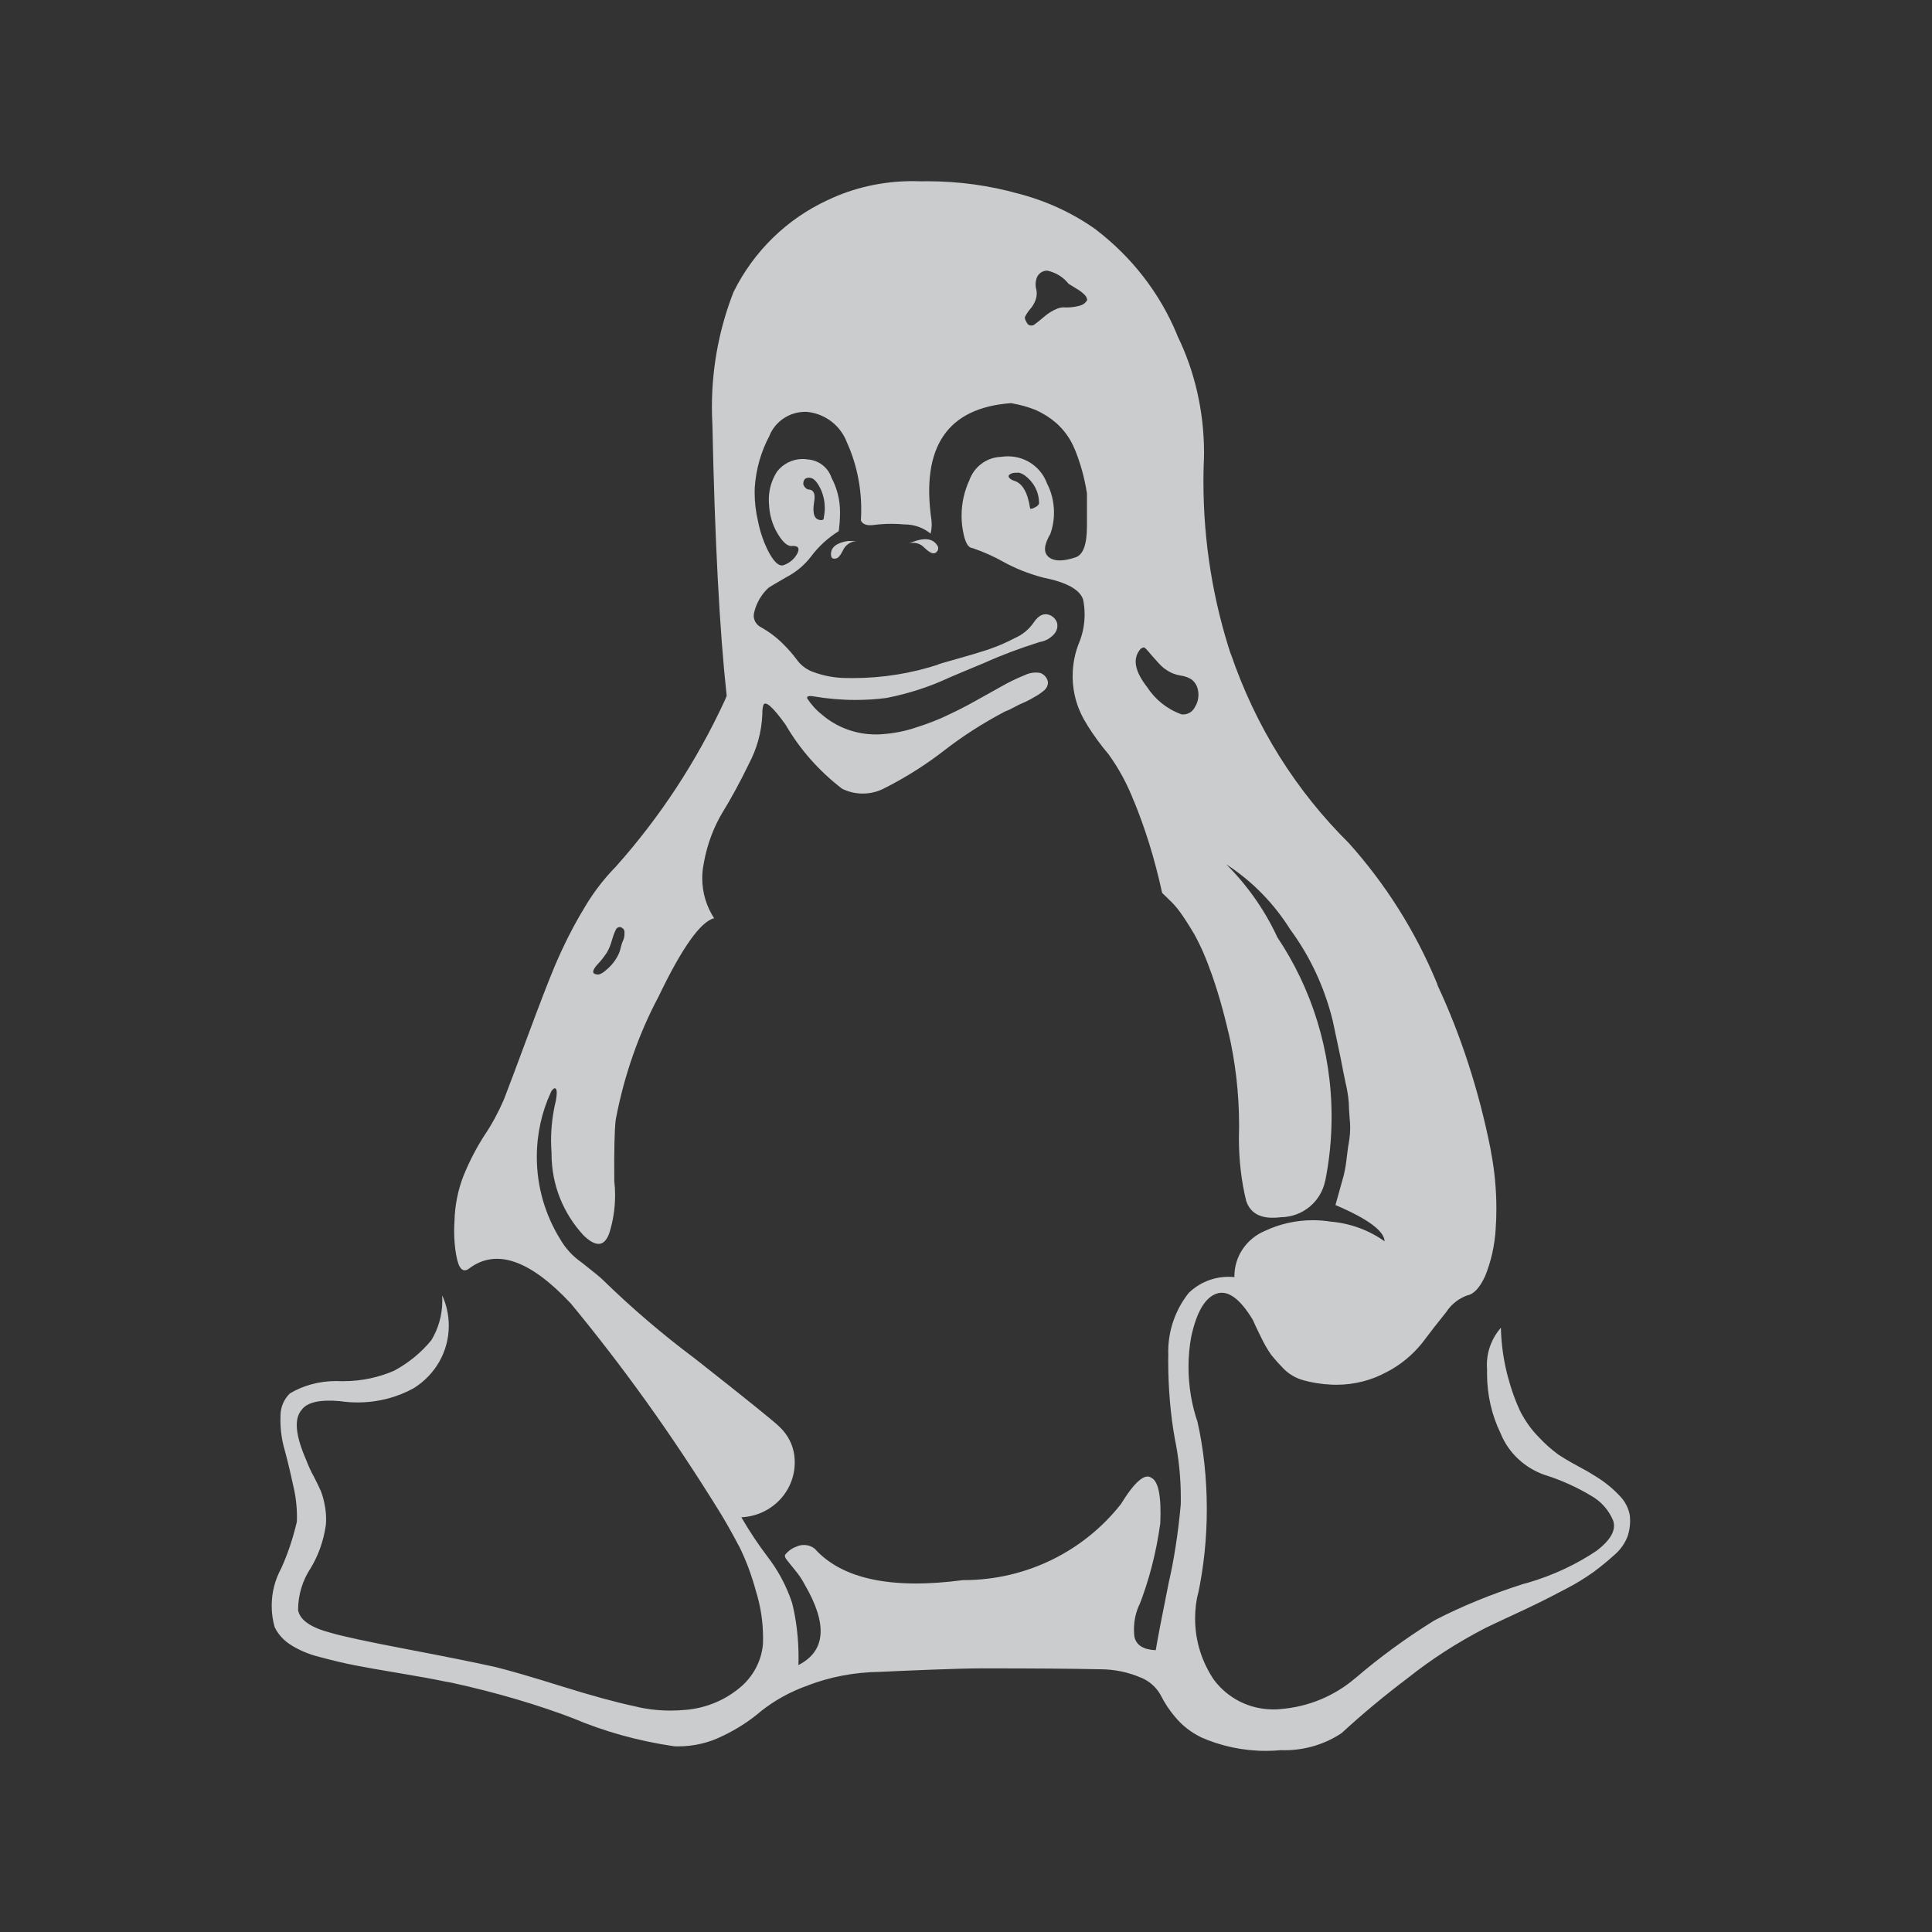 <svg width="48" height="48" viewBox="0 0 48 48" fill="none" xmlns="http://www.w3.org/2000/svg">
<rect x="0" y="0" width="48" height="48" fill="#333333" stroke="none"/>
<path d="M21.289 13.441C21.137 13.449 21.007 13.539 20.946 13.667L20.945 13.67C20.878 13.808 20.815 13.877 20.756 13.877C20.682 13.892 20.645 13.856 20.645 13.768C20.645 13.595 20.785 13.486 21.065 13.441H21.289ZM23.218 13.745C23.158 13.76 23.073 13.713 22.962 13.604C22.894 13.532 22.798 13.487 22.692 13.487C22.649 13.487 22.61 13.493 22.571 13.506H22.575C22.928 13.347 23.165 13.361 23.285 13.549C23.3 13.57 23.309 13.594 23.309 13.622C23.309 13.678 23.272 13.726 23.221 13.743H23.219L23.218 13.745ZM15.431 23.037C15.421 23.034 15.411 23.032 15.4 23.032C15.353 23.032 15.313 23.062 15.299 23.101C15.262 23.175 15.229 23.266 15.202 23.361L15.199 23.374C15.168 23.486 15.126 23.583 15.073 23.674L15.076 23.668C15.007 23.773 14.934 23.866 14.853 23.952L14.854 23.95C14.707 24.11 14.699 24.196 14.831 24.21C14.891 24.226 14.983 24.175 15.108 24.058C15.226 23.95 15.32 23.82 15.383 23.674L15.386 23.668C15.402 23.624 15.416 23.573 15.429 23.515C15.441 23.465 15.456 23.422 15.474 23.38L15.473 23.385C15.487 23.357 15.499 23.325 15.506 23.291V23.288C15.512 23.262 15.515 23.232 15.515 23.201V23.136L15.492 23.081L15.431 23.037ZM34.4 30.849C34.4 30.589 33.993 30.286 33.179 29.939C33.239 29.722 33.294 29.522 33.346 29.341C33.395 29.181 33.434 28.989 33.456 28.792L33.457 28.776C33.48 28.58 33.502 28.424 33.524 28.308C33.537 28.222 33.545 28.121 33.545 28.021C33.545 27.949 33.542 27.879 33.534 27.809V27.817C33.518 27.607 33.51 27.466 33.51 27.393C33.495 27.215 33.467 27.052 33.428 26.893L33.433 26.914C33.381 26.667 33.351 26.519 33.343 26.469C33.335 26.419 33.298 26.238 33.232 25.926C33.166 25.614 33.125 25.422 33.109 25.349C32.896 24.495 32.536 23.746 32.053 23.089L32.066 23.109C31.655 22.449 31.12 21.903 30.489 21.489L30.469 21.477C30.981 21.988 31.405 22.586 31.716 23.244L31.733 23.283C32.579 24.542 33.083 26.087 33.083 27.748C33.083 28.308 33.025 28.856 32.916 29.384L32.924 29.332C32.823 29.852 32.366 30.238 31.816 30.242C31.357 30.3 31.073 30.166 30.962 29.839C30.846 29.371 30.78 28.833 30.78 28.28C30.78 28.188 30.782 28.097 30.785 28.006V28.019C30.785 28.004 30.785 27.986 30.785 27.967C30.785 27.159 30.692 26.375 30.515 25.619L30.528 25.689C30.389 25.08 30.24 24.578 30.064 24.087L30.096 24.188C29.967 23.804 29.821 23.476 29.647 23.166L29.664 23.197C29.53 22.972 29.416 22.795 29.321 22.664C29.233 22.542 29.137 22.434 29.032 22.339L29.031 22.337L28.873 22.184C28.684 21.318 28.448 20.569 28.151 19.849L28.186 19.944C28.01 19.479 27.788 19.076 27.52 18.71L27.53 18.725C27.351 18.514 27.179 18.28 27.024 18.033L27.01 18.007C26.784 17.664 26.65 17.247 26.65 16.797C26.65 16.499 26.708 16.216 26.814 15.956L26.809 15.971C26.895 15.763 26.947 15.521 26.947 15.268C26.947 15.134 26.933 15.006 26.907 14.881L26.909 14.894C26.827 14.647 26.498 14.466 25.921 14.351C25.545 14.252 25.217 14.119 24.912 13.95L24.934 13.961C24.71 13.835 24.452 13.717 24.18 13.623L24.147 13.614C24.029 13.598 23.948 13.41 23.903 13.048C23.895 12.978 23.89 12.897 23.89 12.816C23.89 12.497 23.96 12.197 24.086 11.925L24.081 11.938C24.195 11.604 24.505 11.363 24.874 11.35C24.924 11.342 24.983 11.337 25.041 11.337C25.484 11.337 25.86 11.61 26.006 11.994L26.007 12C26.12 12.214 26.186 12.466 26.186 12.735C26.186 12.923 26.153 13.105 26.093 13.274L26.097 13.262C25.934 13.538 25.92 13.73 26.054 13.839C26.187 13.949 26.408 13.952 26.716 13.849C26.909 13.791 27.005 13.531 27.005 13.069V12.26C26.942 11.852 26.837 11.487 26.693 11.139L26.705 11.171C26.6 10.908 26.441 10.686 26.239 10.508L26.238 10.507C26.088 10.377 25.916 10.268 25.729 10.185L25.716 10.18C25.545 10.112 25.345 10.055 25.136 10.019L25.118 10.016C23.535 10.132 22.877 11.104 23.143 12.931C23.146 12.962 23.148 12.996 23.148 13.032C23.148 13.111 23.138 13.189 23.118 13.264L23.12 13.258C22.946 13.115 22.721 13.029 22.474 13.029C22.47 13.029 22.467 13.029 22.464 13.029C22.368 13.019 22.258 13.014 22.146 13.014C22 13.014 21.856 13.024 21.715 13.042L21.731 13.04C21.547 13.068 21.433 13.032 21.389 12.931C21.393 12.85 21.397 12.754 21.397 12.658C21.397 12.047 21.263 11.467 21.022 10.946L21.034 10.972C20.872 10.564 20.494 10.273 20.04 10.232H20.035C20.027 10.232 20.017 10.232 20.007 10.232C19.603 10.232 19.258 10.478 19.117 10.824L19.116 10.83C18.913 11.207 18.781 11.651 18.751 12.12V12.13C18.749 12.162 18.749 12.201 18.749 12.241C18.749 12.486 18.779 12.726 18.834 12.955L18.829 12.934C18.889 13.241 18.988 13.514 19.125 13.766L19.117 13.75C19.243 13.974 19.357 14.072 19.46 14.044C19.617 13.992 19.743 13.883 19.813 13.743L19.815 13.74C19.874 13.609 19.822 13.551 19.659 13.566C19.555 13.566 19.441 13.461 19.316 13.251C19.192 13.042 19.116 12.791 19.106 12.525V12.522C19.102 12.489 19.101 12.452 19.101 12.413C19.101 12.154 19.177 11.914 19.309 11.711L19.306 11.716C19.452 11.526 19.684 11.404 19.942 11.404C19.984 11.404 20.025 11.407 20.065 11.414H20.06C20.341 11.431 20.573 11.615 20.658 11.867L20.66 11.872C20.792 12.119 20.87 12.411 20.87 12.72V12.736C20.87 12.899 20.858 13.059 20.835 13.215L20.837 13.197C20.565 13.367 20.337 13.576 20.154 13.822L20.149 13.828C19.987 14.039 19.783 14.21 19.55 14.333L19.54 14.338C19.251 14.505 19.1 14.595 19.086 14.61C18.922 14.765 18.802 14.965 18.744 15.188L18.743 15.196C18.733 15.227 18.726 15.261 18.726 15.297C18.726 15.424 18.801 15.532 18.908 15.584L18.91 15.586C19.122 15.706 19.306 15.846 19.465 16.008C19.591 16.134 19.709 16.268 19.813 16.411L19.82 16.421C19.924 16.551 20.063 16.649 20.224 16.702L20.23 16.704C20.464 16.79 20.734 16.842 21.016 16.845H21.017C21.067 16.847 21.127 16.847 21.185 16.847C21.933 16.847 22.654 16.727 23.327 16.506L23.279 16.519C23.308 16.503 23.478 16.453 23.789 16.366C24.101 16.279 24.356 16.203 24.554 16.137C24.809 16.049 25.025 15.953 25.232 15.843L25.21 15.854C25.403 15.77 25.56 15.64 25.674 15.477L25.676 15.474C25.81 15.271 25.958 15.213 26.12 15.3C26.191 15.341 26.243 15.406 26.264 15.482C26.267 15.5 26.271 15.524 26.271 15.545C26.271 15.62 26.243 15.69 26.198 15.744C26.107 15.851 25.981 15.926 25.835 15.95H25.832C25.315 16.114 24.899 16.273 24.495 16.45L24.578 16.418C24.038 16.642 23.701 16.784 23.567 16.842C23.121 17.052 22.601 17.225 22.058 17.334L22.013 17.342C21.786 17.372 21.524 17.39 21.258 17.39C20.903 17.39 20.555 17.359 20.217 17.302L20.254 17.307C20.106 17.279 20.039 17.293 20.053 17.349C20.158 17.51 20.282 17.646 20.428 17.76L20.431 17.763C20.785 18.064 21.251 18.247 21.76 18.247C21.816 18.247 21.871 18.246 21.925 18.241H21.919C22.21 18.22 22.48 18.166 22.737 18.082L22.714 18.088C23.03 17.991 23.294 17.887 23.547 17.768L23.509 17.784C23.761 17.668 24.009 17.542 24.253 17.404C24.497 17.267 24.718 17.143 24.916 17.034C25.063 16.951 25.242 16.863 25.426 16.787L25.459 16.774C25.538 16.733 25.633 16.709 25.734 16.709C25.774 16.709 25.814 16.712 25.852 16.72H25.848C25.951 16.759 26.024 16.85 26.037 16.957C26.035 16.993 26.027 17.027 26.014 17.058C25.992 17.102 25.963 17.138 25.926 17.165C25.886 17.198 25.843 17.23 25.799 17.259L25.794 17.263C25.749 17.291 25.686 17.327 25.605 17.372C25.523 17.416 25.456 17.448 25.404 17.469C25.352 17.49 25.278 17.526 25.182 17.578C25.124 17.612 25.055 17.645 24.982 17.672L24.972 17.675C24.402 17.976 23.912 18.293 23.454 18.649L23.474 18.633C23.044 18.969 22.561 19.281 22.049 19.544L22 19.568C21.837 19.661 21.644 19.716 21.436 19.716C21.246 19.716 21.065 19.671 20.908 19.588L20.915 19.591C20.351 19.156 19.884 18.629 19.531 18.028L19.516 18.002C19.192 17.552 19.007 17.393 18.963 17.524C18.948 17.58 18.94 17.643 18.94 17.71V17.744C18.922 18.195 18.801 18.615 18.6 18.988L18.609 18.972C18.387 19.429 18.168 19.832 17.954 20.179C17.735 20.543 17.573 20.967 17.49 21.419L17.487 21.442C17.462 21.555 17.447 21.686 17.447 21.819C17.447 22.188 17.557 22.532 17.747 22.821L17.742 22.813C17.402 22.9 16.94 23.553 16.355 24.773C15.883 25.66 15.515 26.687 15.307 27.77L15.295 27.84C15.267 28.1 15.255 28.601 15.262 29.341C15.274 29.445 15.282 29.567 15.282 29.691C15.282 30.024 15.231 30.346 15.134 30.649L15.141 30.627C15.023 30.973 14.809 30.995 14.498 30.692C14.005 30.16 13.703 29.45 13.703 28.671C13.703 28.662 13.703 28.653 13.703 28.645C13.697 28.553 13.691 28.45 13.691 28.342C13.691 28.019 13.728 27.704 13.797 27.4L13.793 27.429C13.852 27.154 13.845 27.024 13.769 27.039C13.73 27.065 13.698 27.103 13.682 27.146V27.148C13.464 27.618 13.337 28.167 13.337 28.744C13.337 29.488 13.547 30.183 13.912 30.778L13.902 30.76C14.039 31.007 14.227 31.21 14.45 31.366L14.455 31.369C14.751 31.601 14.928 31.746 14.985 31.805C15.691 32.494 16.445 33.139 17.237 33.733L17.291 33.774C18.534 34.753 19.222 35.308 19.356 35.439C19.583 35.647 19.73 35.938 19.743 36.263V36.266C19.745 36.286 19.745 36.31 19.745 36.335C19.745 37.066 19.159 37.662 18.421 37.696H18.418C18.638 38.072 18.85 38.388 19.081 38.691L19.061 38.665C19.321 38.999 19.533 39.388 19.674 39.807L19.682 39.834C19.783 40.239 19.84 40.702 19.84 41.18C19.84 41.246 19.838 41.313 19.836 41.378V41.368C20.517 41.022 20.568 40.354 19.992 39.367C19.922 39.233 19.844 39.12 19.757 39.016L19.76 39.019C19.664 38.903 19.594 38.816 19.55 38.759C19.505 38.701 19.491 38.658 19.506 38.629C19.579 38.536 19.677 38.465 19.791 38.424L19.796 38.422C19.848 38.398 19.909 38.385 19.974 38.385C20.075 38.385 20.169 38.419 20.242 38.478C20.922 39.232 22.15 39.492 23.925 39.258H23.935C25.525 39.258 26.94 38.52 27.843 37.376L27.851 37.365C28.191 36.813 28.443 36.597 28.605 36.715C28.782 36.801 28.856 37.178 28.827 37.846C28.724 38.593 28.545 39.269 28.295 39.909L28.317 39.847C28.226 40.033 28.173 40.252 28.173 40.481C28.173 40.544 28.176 40.608 28.184 40.671V40.663C28.228 40.873 28.405 40.985 28.714 40.999C28.759 40.724 28.866 40.166 29.036 39.324C29.163 38.777 29.269 38.107 29.331 37.426L29.336 37.365C29.337 37.319 29.337 37.266 29.337 37.212C29.337 36.7 29.284 36.201 29.183 35.719L29.192 35.766C29.084 35.179 29.024 34.504 29.024 33.815C29.024 33.758 29.024 33.703 29.026 33.647V33.655C29.026 33.634 29.024 33.61 29.024 33.584C29.024 33.03 29.216 32.52 29.539 32.115L29.536 32.12C29.79 31.875 30.137 31.722 30.522 31.722C30.573 31.722 30.625 31.725 30.674 31.73H30.668C30.668 31.724 30.668 31.717 30.668 31.71C30.668 31.203 30.979 30.77 31.426 30.581L31.435 30.578C31.781 30.414 32.187 30.316 32.617 30.316C32.768 30.316 32.916 30.328 33.06 30.351L33.043 30.349C33.555 30.391 34.019 30.568 34.405 30.843L34.397 30.838L34.4 30.849ZM20.467 12.853C20.482 12.783 20.492 12.702 20.492 12.619C20.492 12.47 20.462 12.327 20.409 12.195L20.413 12.203C20.331 12.015 20.246 11.906 20.158 11.877C20.024 11.848 19.957 11.899 19.957 12.029C19.974 12.088 20.013 12.133 20.066 12.159H20.068C20.216 12.159 20.268 12.268 20.224 12.486C20.18 12.776 20.239 12.921 20.401 12.921C20.404 12.921 20.408 12.923 20.411 12.923C20.442 12.923 20.469 12.897 20.469 12.866C20.469 12.863 20.469 12.856 20.467 12.853ZM29.763 17.142C29.743 17.042 29.692 16.956 29.619 16.892C29.538 16.835 29.44 16.798 29.334 16.784H29.331C29.21 16.764 29.1 16.722 29.006 16.662L29.009 16.663C28.928 16.614 28.858 16.556 28.799 16.489L28.797 16.488C28.731 16.415 28.679 16.357 28.641 16.314L28.519 16.172C28.492 16.14 28.464 16.111 28.431 16.086H28.429C28.414 16.08 28.384 16.091 28.34 16.119C28.133 16.351 28.185 16.666 28.496 17.065C28.698 17.378 28.996 17.619 29.349 17.745L29.36 17.749C29.37 17.75 29.384 17.75 29.395 17.75C29.521 17.75 29.629 17.679 29.682 17.576L29.683 17.575C29.74 17.485 29.775 17.377 29.775 17.259C29.775 17.216 29.77 17.175 29.761 17.134V17.138L29.763 17.142ZM25.815 12.509C25.815 12.507 25.815 12.504 25.815 12.502C25.815 12.219 25.676 11.969 25.462 11.813L25.461 11.812C25.372 11.753 25.305 11.731 25.26 11.747C25.25 11.745 25.24 11.745 25.229 11.745C25.174 11.745 25.123 11.761 25.081 11.79C25.068 11.8 25.06 11.816 25.06 11.834C25.06 11.852 25.068 11.868 25.081 11.878C25.111 11.908 25.149 11.93 25.191 11.943C25.397 12.002 25.531 12.226 25.59 12.617C25.59 12.661 25.649 12.647 25.767 12.575C25.798 12.544 25.814 12.522 25.814 12.51L25.815 12.509ZM27.008 7.439C27.001 7.395 26.981 7.358 26.952 7.33C26.895 7.272 26.832 7.222 26.763 7.183L26.759 7.181C26.663 7.122 26.593 7.079 26.549 7.051C26.42 6.888 26.236 6.771 26.026 6.726L26.019 6.724H26.017C25.905 6.724 25.807 6.791 25.764 6.887V6.888C25.742 6.94 25.729 7.002 25.729 7.066C25.729 7.103 25.734 7.14 25.742 7.176V7.173C25.752 7.209 25.757 7.249 25.757 7.29C25.757 7.345 25.747 7.397 25.731 7.447L25.732 7.444C25.701 7.532 25.656 7.608 25.6 7.673V7.672C25.55 7.728 25.507 7.793 25.471 7.862L25.467 7.868C25.452 7.905 25.474 7.967 25.534 8.053C25.557 8.075 25.588 8.088 25.623 8.088C25.658 8.088 25.688 8.075 25.712 8.053C25.772 8.01 25.853 7.945 25.956 7.857C26.05 7.776 26.161 7.709 26.281 7.663L26.289 7.66C26.334 7.644 26.385 7.636 26.438 7.636C26.456 7.636 26.474 7.637 26.491 7.639H26.489H26.499C26.614 7.639 26.725 7.623 26.829 7.594L26.821 7.595C26.909 7.576 26.98 7.519 27.016 7.443L27.008 7.439ZM39.542 36.619C39.806 36.769 40.033 36.944 40.228 37.15L40.23 37.152C40.367 37.288 40.464 37.467 40.495 37.667V37.672C40.498 37.704 40.5 37.743 40.5 37.782C40.5 37.919 40.478 38.049 40.437 38.171L40.44 38.163C40.367 38.354 40.25 38.515 40.099 38.64L40.097 38.642C39.94 38.785 39.769 38.923 39.594 39.055L39.577 39.066C39.387 39.201 39.171 39.336 38.944 39.454L38.915 39.469C38.641 39.614 38.408 39.734 38.215 39.828C38.023 39.922 37.786 40.034 37.505 40.164C37.223 40.294 37.023 40.389 36.905 40.447C36.183 40.821 35.563 41.225 34.986 41.682L35.008 41.666C34.389 42.132 33.843 42.587 33.322 43.068L33.333 43.058C32.934 43.325 32.442 43.484 31.912 43.484C31.882 43.484 31.85 43.484 31.821 43.482H31.826C31.713 43.493 31.582 43.5 31.45 43.5C30.871 43.5 30.321 43.377 29.826 43.157L29.851 43.167C29.591 43.042 29.372 42.87 29.198 42.66L29.195 42.657C29.057 42.496 28.936 42.312 28.837 42.117L28.829 42.101C28.719 41.911 28.55 41.763 28.348 41.68L28.342 41.679C28.042 41.549 27.692 41.472 27.324 41.472C27.316 41.472 27.306 41.472 27.298 41.472C26.646 41.457 25.686 41.45 24.415 41.45C24.135 41.45 23.713 41.46 23.151 41.482C22.589 41.504 22.16 41.522 21.864 41.537C21.228 41.544 20.623 41.662 20.065 41.875L20.1 41.864C19.642 42.023 19.246 42.244 18.898 42.52L18.907 42.514C18.628 42.753 18.31 42.959 17.967 43.123L17.943 43.134C17.623 43.294 17.247 43.388 16.848 43.388C16.813 43.388 16.78 43.388 16.745 43.386H16.75C15.834 43.251 15.009 43.016 14.235 42.689L14.301 42.714C13.412 42.369 12.328 42.047 11.213 41.805L11.062 41.778C10.782 41.719 10.405 41.65 9.931 41.571C9.457 41.492 9.087 41.427 8.821 41.375C8.555 41.323 8.263 41.254 7.944 41.168C7.663 41.099 7.414 40.991 7.192 40.847L7.202 40.852C7.04 40.746 6.912 40.603 6.828 40.434L6.825 40.428C6.778 40.268 6.75 40.086 6.75 39.896C6.75 39.562 6.834 39.246 6.984 38.97L6.979 38.981C7.134 38.645 7.27 38.25 7.368 37.839L7.376 37.795C7.378 37.764 7.378 37.729 7.378 37.693C7.378 37.42 7.345 37.155 7.283 36.902L7.288 36.924C7.214 36.578 7.14 36.27 7.066 36C7.003 35.782 6.967 35.532 6.967 35.272C6.967 35.249 6.967 35.225 6.969 35.202V35.205C6.969 35.196 6.969 35.183 6.969 35.171C6.969 34.955 7.058 34.76 7.202 34.619C7.529 34.425 7.923 34.312 8.345 34.312C8.388 34.312 8.432 34.313 8.473 34.315H8.466H8.531C8.987 34.315 9.421 34.219 9.812 34.047L9.792 34.055C10.158 33.857 10.466 33.603 10.714 33.3L10.719 33.293C10.888 33.014 10.989 32.677 10.989 32.318C10.989 32.271 10.988 32.224 10.985 32.177V32.183C11.089 32.404 11.15 32.664 11.15 32.937C11.15 33.584 10.81 34.151 10.295 34.479L10.289 34.484C9.884 34.71 9.401 34.843 8.884 34.843C8.73 34.843 8.579 34.832 8.432 34.809L8.448 34.811C7.946 34.767 7.627 34.84 7.494 35.028C7.302 35.246 7.339 35.659 7.605 36.268C7.664 36.424 7.724 36.552 7.792 36.676L7.784 36.658C7.872 36.831 7.935 36.961 7.973 37.048C8.014 37.154 8.049 37.279 8.07 37.407L8.072 37.418C8.09 37.514 8.102 37.625 8.102 37.739C8.102 37.794 8.099 37.849 8.094 37.904V37.898C8.037 38.297 7.903 38.657 7.709 38.977L7.716 38.964C7.522 39.256 7.406 39.615 7.406 40V40.003C7.45 40.25 7.724 40.439 8.226 40.569C8.522 40.656 9.147 40.79 10.101 40.972C11.056 41.154 11.792 41.302 12.31 41.417C12.663 41.504 13.21 41.663 13.952 41.895C14.693 42.127 15.303 42.293 15.782 42.395C16.046 42.462 16.349 42.499 16.66 42.499C16.785 42.499 16.909 42.493 17.03 42.481L17.015 42.483C17.572 42.439 18.067 42.215 18.448 41.872L18.446 41.874C18.733 41.609 18.922 41.246 18.956 40.84V40.834C18.958 40.793 18.958 40.744 18.958 40.696C18.958 40.291 18.897 39.901 18.781 39.532L18.789 39.56C18.673 39.126 18.529 38.749 18.352 38.393L18.368 38.429C18.22 38.146 18.072 37.882 17.924 37.635C16.692 35.634 15.454 33.919 14.107 32.294L14.175 32.378C13.17 31.305 12.334 31.015 11.667 31.507C11.505 31.638 11.394 31.53 11.334 31.181C11.301 31 11.283 30.793 11.283 30.58C11.283 30.5 11.286 30.422 11.291 30.342V30.354C11.299 29.946 11.38 29.558 11.52 29.2L11.511 29.223C11.672 28.828 11.851 28.492 12.056 28.175L12.041 28.199C12.217 27.939 12.379 27.64 12.515 27.327L12.53 27.289C12.648 26.984 12.844 26.462 13.118 25.723C13.392 24.984 13.61 24.418 13.773 24.025C13.998 23.495 14.22 23.058 14.467 22.639L14.435 22.699C14.682 22.253 14.969 21.869 15.303 21.528L15.302 21.529C16.39 20.311 17.311 18.912 18.011 17.393L18.054 17.287C17.877 15.662 17.759 13.414 17.699 10.543C17.692 10.414 17.687 10.265 17.687 10.115C17.687 9.084 17.886 8.097 18.249 7.192L18.229 7.246C18.731 6.237 19.55 5.442 20.557 4.974L20.587 4.961C21.2 4.669 21.919 4.5 22.679 4.5C22.755 4.5 22.83 4.502 22.906 4.505H22.896C22.938 4.505 22.987 4.503 23.037 4.503C23.824 4.503 24.586 4.61 25.306 4.812L25.249 4.797C26.002 4.987 26.662 5.299 27.24 5.712L27.223 5.701C28.116 6.383 28.81 7.275 29.238 8.302L29.253 8.344C29.67 9.194 29.914 10.193 29.914 11.248C29.914 11.355 29.91 11.462 29.905 11.568V11.553C29.902 11.677 29.899 11.821 29.899 11.968C29.899 13.482 30.144 14.941 30.596 16.309L30.568 16.21C31.196 18.067 32.208 19.656 33.519 20.954L33.517 20.953C34.422 21.962 35.166 23.136 35.696 24.418L35.725 24.501C36.284 25.695 36.743 27.09 37.031 28.542L37.051 28.661C37.13 29.072 37.177 29.545 37.177 30.029C37.177 30.195 37.172 30.359 37.16 30.521L37.162 30.498C37.139 30.939 37.044 31.35 36.887 31.732L36.897 31.706C36.763 31.996 36.615 32.155 36.453 32.183C36.234 32.264 36.055 32.409 35.934 32.593L35.931 32.598C35.731 32.845 35.531 33.102 35.331 33.369C35.089 33.67 34.789 33.915 34.448 34.091L34.433 34.097C34.077 34.291 33.653 34.404 33.202 34.404C33.159 34.404 33.116 34.403 33.075 34.401H33.081C32.828 34.39 32.589 34.351 32.361 34.287L32.382 34.292C32.185 34.237 32.016 34.135 31.884 33.998C31.781 33.894 31.683 33.785 31.59 33.67L31.584 33.662C31.493 33.533 31.408 33.387 31.335 33.234L31.327 33.217C31.223 33.007 31.156 32.865 31.127 32.793C30.802 32.256 30.499 32.04 30.217 32.143C29.935 32.246 29.728 32.601 29.596 33.209C29.553 33.436 29.528 33.696 29.528 33.962C29.528 34.448 29.609 34.915 29.76 35.35L29.75 35.319C29.899 35.972 29.983 36.723 29.983 37.493C29.983 38.226 29.907 38.939 29.76 39.63L29.771 39.562C29.72 39.757 29.692 39.982 29.692 40.213C29.692 40.785 29.871 41.318 30.175 41.757L30.169 41.747C30.505 42.189 31.037 42.47 31.635 42.47C31.688 42.47 31.743 42.468 31.794 42.463H31.788C32.516 42.411 33.167 42.127 33.678 41.688L33.675 41.692C34.264 41.186 34.914 40.71 35.598 40.283L35.663 40.245C36.307 39.912 37.067 39.599 37.856 39.35L37.959 39.323C38.61 39.131 39.176 38.86 39.688 38.515L39.667 38.528C40.02 38.26 40.157 38.009 40.078 37.778C39.967 37.511 39.773 37.298 39.529 37.16L39.523 37.157C39.194 36.959 38.817 36.785 38.417 36.656L38.379 36.645C37.874 36.468 37.478 36.093 37.284 35.617L37.279 35.605C37.069 35.173 36.945 34.664 36.945 34.13C36.945 34.094 36.945 34.058 36.946 34.023V34.027C36.943 33.993 36.941 33.954 36.941 33.914C36.941 33.559 37.072 33.234 37.291 32.984L37.289 32.986C37.299 33.428 37.364 33.85 37.475 34.253L37.467 34.216C37.556 34.556 37.665 34.848 37.801 35.127L37.788 35.098C37.914 35.335 38.065 35.54 38.244 35.719C38.384 35.87 38.537 36.005 38.701 36.127L38.709 36.133C38.827 36.213 38.986 36.308 39.186 36.416C39.386 36.524 39.507 36.592 39.547 36.619H39.542Z" fill="#F0F2F4" fill-opacity="0.8"/>
</svg>
